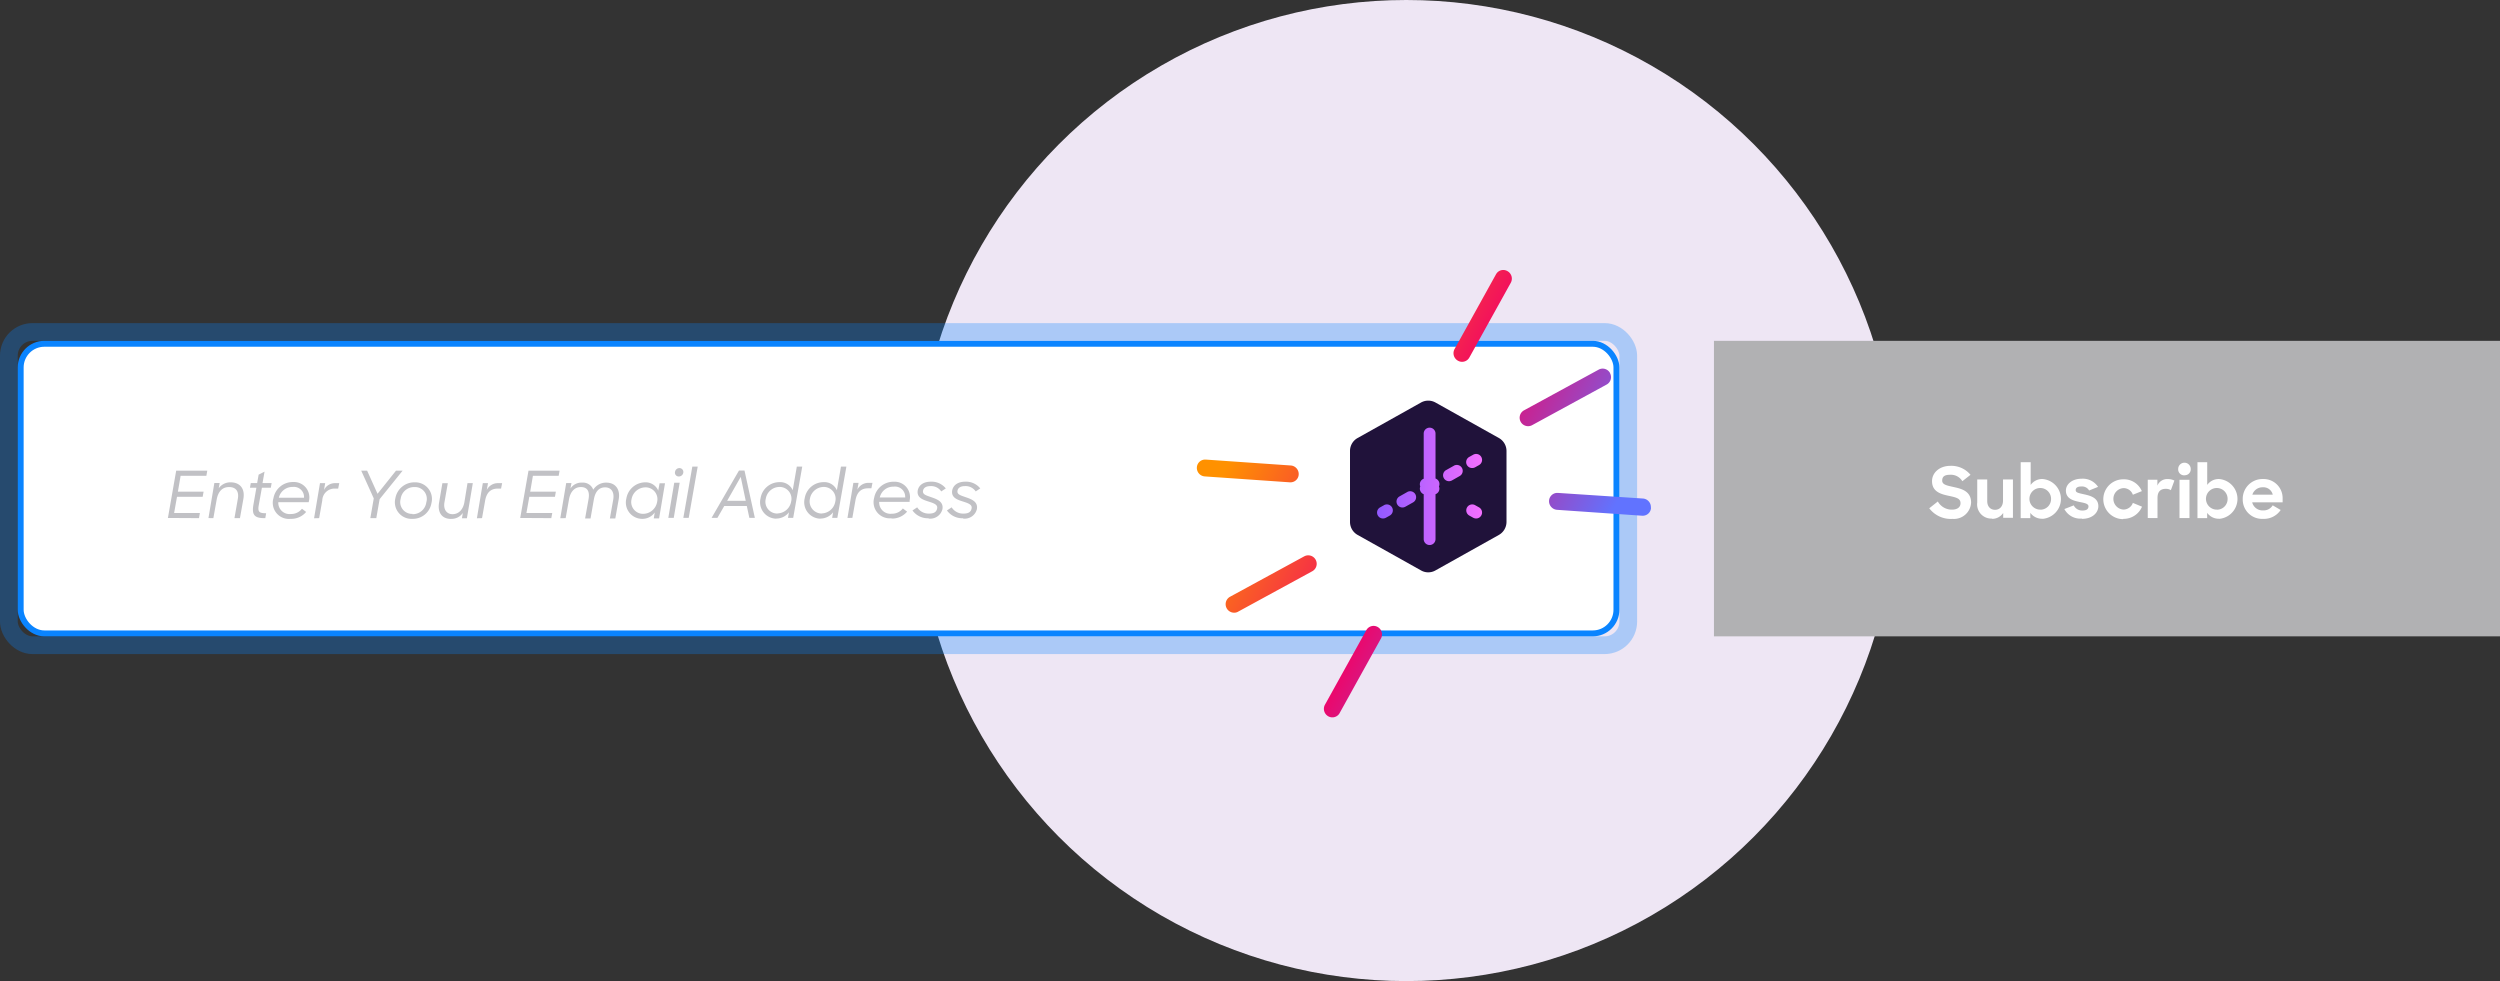 <svg data-name="Layer 1" xmlns="http://www.w3.org/2000/svg" xmlns:xlink="http://www.w3.org/1999/xlink" viewBox="0 0 423 166"><rect x="0" y="0" width="423" height="166" fill="#333333" stroke="none"/><defs><linearGradient id="b" x1="260.14" y1="126.66" x2="255.89" y2="122.63" gradientUnits="userSpaceOnUse"><stop offset="0" stop-color="#054096" stop-opacity=".5"/><stop offset=".05" stop-color="#0f3d9c" stop-opacity=".44"/><stop offset=".26" stop-color="#2f35b1" stop-opacity=".25"/><stop offset=".47" stop-color="#462fbf" stop-opacity=".11"/><stop offset=".67" stop-color="#542bc8" stop-opacity=".03"/><stop offset=".86" stop-color="#592acb" stop-opacity="0"/></linearGradient><linearGradient id="a" x1="238.62" y1="118.54" x2="257.33" y2="118.54" gradientUnits="userSpaceOnUse"><stop offset="0" stop-color="#9059ff"/><stop offset="1" stop-color="#f770ff"/></linearGradient><linearGradient id="c" x1="238.62" y1="116.5" x2="257.33" y2="116.5" xlink:href="#a"/><linearGradient id="d" x1="238.62" y1="114.27" x2="257.33" y2="114.27" xlink:href="#a"/><linearGradient id="e" x1="238.62" y1="112.04" x2="257.33" y2="112.04" xlink:href="#a"/><linearGradient id="f" x1="238.62" y1="110" x2="257.33" y2="110" xlink:href="#a"/><linearGradient id="g" x1="248.56" y1="122.71" x2="263.9" y2="129.19" gradientUnits="userSpaceOnUse"><stop offset="0" stop-color="#54ffbd"/><stop offset="1" stop-color="#0df"/></linearGradient><linearGradient id="h" x1="254.74" y1="66.09" x2="219.69" y2="116.93" gradientTransform="rotate(-97.62 251.977 99.75)" gradientUnits="userSpaceOnUse"><stop offset="0" stop-color="#ff9100"/><stop offset=".52" stop-color="#f10366"/><stop offset="1" stop-color="#6173ff"/></linearGradient></defs><circle cx="237.95" cy="83" r="83" fill="#eee6f4"/><path fill="#b1b1b3" d="M290 57.67h133v50H290z"/><path d="M330.3 87.79a2.91 2.91 0 003.21-2.75c0-1.9-1.54-2.33-2.89-2.62-1.09-.25-2-.38-2-1.09s.41-1 1.36-1a2.26 2.26 0 012.05 1.09l1.38-1.08a4.2 4.2 0 00-3.41-1.52c-1.82 0-3.1 1.15-3.1 2.59 0 1.77 1.46 2.19 2.77 2.47s2.05.44 2.05 1.26c0 .64-.49 1.09-1.44 1.09a2.7 2.7 0 01-2.4-1.38L326.43 86a4.57 4.57 0 003.87 1.8zm6.77 0a2.24 2.24 0 001.87-1v.82h1.65v-6.48h-1.68v3.56c0 1-.57 1.57-1.35 1.57s-1.32-.56-1.32-1.47v-3.66h-1.69v3.89a2.4 2.4 0 002.52 2.72zm8.52 0a3.38 3.38 0 000-6.74 2.38 2.38 0 00-2 1V78.2h-1.69v9.47h1.63v-.9a2.43 2.43 0 002.06 1zm-.34-1.56a1.83 1.83 0 111.79-1.82 1.8 1.8 0 01-1.79 1.83zm7 1.56c1.89 0 2.79-1.13 2.79-2.14 0-1.39-1.28-1.76-2.36-2s-1.47-.31-1.47-.72.31-.62 1-.62a1.38 1.38 0 011.27.68l1.51-.61A3.08 3.08 0 00352.2 81c-1.6 0-2.65.94-2.65 2 0 1.37 1.21 1.7 2.3 1.93.83.17 1.52.28 1.52.75s-.36.7-1 .7a1.57 1.57 0 01-1.49-.87l-1.59.62a3.05 3.05 0 003 1.61zm7 0a3.37 3.37 0 003.18-2.06l-1.55-.64a1.7 1.7 0 01-1.61 1.13 1.82 1.82 0 010-3.63 1.66 1.66 0 011.61 1.12l1.52-.61a3.28 3.28 0 00-3.15-2 3.37 3.37 0 100 6.74zm5.8-.13v-3.42c0-1.09.55-1.53 1.4-1.53a1.52 1.52 0 01.86.23l.6-1.63a2.44 2.44 0 00-1.09-.25 1.79 1.79 0 00-1.79 1.11v-1h-1.63v6.48zm4.56-7.25a1 1 0 001.06-1.06 1.06 1.06 0 10-2.12 0 1 1 0 001.1 1.07zm.85 7.25v-6.48h-1.69v6.48zm5 .13a3.38 3.38 0 000-6.74 2.39 2.39 0 00-2 1V78.2h-1.65v9.47h1.64v-.9a2.4 2.4 0 002.05 1zm-.34-1.56a1.83 1.83 0 111.79-1.82 1.8 1.8 0 01-1.77 1.83zm7.77 1.56a3.4 3.4 0 003-1.5l-1.35-.79a1.77 1.77 0 01-1.61.86 1.8 1.8 0 01-1.86-1.37h5.15v-.62a3.23 3.23 0 00-3.35-3.32 3.35 3.35 0 00-3.4 3.38 3.27 3.27 0 003.44 3.36zm1.66-4.09h-3.45a1.79 1.79 0 011.75-1.25 1.62 1.62 0 011.7 1.25z" fill="#fff"/><rect x="3.5" y="58.17" width="270" height="49" rx="4" fill="#fff" stroke="#0a84ff"/><rect x="1.5" y="56.17" width="274" height="53" rx="4" fill="none" stroke="#0a84ff" stroke-opacity=".29" stroke-width="3"/><path d="M33.67 87.67l.15-.87h-4.36l.49-2.74h4.34l.16-.87H30.1l.46-2.69h4.36l.15-.86h-5.26l-1.4 8zm2.43 0l.56-3.13c.23-1.29.89-2.13 2.1-2.13s1.7.79 1.48 2l-.57 3.26h.93l.58-3.26c.3-1.7-.55-2.8-2.17-2.8a2.41 2.41 0 00-2 1l.16-.89h-.9l-1 5.94zm8.79 0l.14-.83c-1.23 0-1.46-.25-1.23-1.46l.51-2.85h1.51l.14-.8h-1.54l.34-1.93-1 .51-.25 1.42h-1.08l-.14.8h1.09l-.5 2.85c-.3 1.75.17 2.29 1.87 2.29zm4.29.12a3.29 3.29 0 002.62-1.17l-.71-.54a2.29 2.29 0 01-1.86.89 1.91 1.91 0 01-2.14-2h5.14l.05-.24a2.6 2.6 0 00-2.66-3.17 3.32 3.32 0 00-3.35 2.72 2.73 2.73 0 002.91 3.51zm2.26-3.57h-4.26a2.36 2.36 0 012.37-1.83 1.71 1.71 0 011.89 1.83zM54 87.67l.53-3a2.07 2.07 0 012.13-2h.56l.18-.92h-.65a2.05 2.05 0 00-1.93 1.16l.2-1.16h-.88l-1 5.94zm9.67 0l.56-3.21 3.89-4.82H67l-3.12 3.91-1.76-3.91h-1l2.12 4.69-.58 3.34zm6.12.12A3.19 3.19 0 0073 85.13a2.82 2.82 0 00-2.81-3.52 3.26 3.26 0 00-3.29 2.68 2.81 2.81 0 002.87 3.5zm0-.84a2 2 0 01-2-2.54 2.3 2.3 0 012.34-2 2 2 0 012 2.59 2.3 2.3 0 01-2.35 2zm6.52.84a2.29 2.29 0 002-1l-.15.9H79l1-5.94h-.9L78.57 85c-.23 1.27-1 2-2 2s-1.58-.81-1.37-2l.57-3.24h-.92L74.3 85c-.31 1.7.46 2.8 2 2.8zm5.25-.12l.53-3c.22-1.19.83-2 2.13-2h.56l.18-.92h-.66a2.08 2.08 0 00-1.94 1.16l.21-1.16h-.88l-1 5.94zm11.72 0l.16-.87h-4.37l.49-2.74h4.34l.15-.87h-4.34l.46-2.69h4.36l.15-.86h-5.26l-1.4 8zm2.43 0l.57-3.2c.22-1.2.88-2.06 2-2.06s1.52.75 1.31 2L99 87.72h.92l.57-3.26c.22-1.19.79-2 1.89-2s1.59.87 1.38 2.06l-.57 3.2h.92l.58-3.27c.29-1.62-.54-2.79-2.1-2.79a2.54 2.54 0 00-2.21 1.2 1.85 1.85 0 00-1.86-1.2 2.22 2.22 0 00-2 1l.17-.92h-.89l-1 5.94zm13.46-6.06a3.27 3.27 0 00-3.19 2.74 2.76 2.76 0 002.7 3.44 2.54 2.54 0 002.1-1.08l-.16 1h.9l1-5.94h-.92l-.23 1.25-.06-.15a2.32 2.32 0 00-2.15-1.26zm-.31 5.33a2 2 0 01-2-2.48 2.41 2.41 0 012.33-2 2 2 0 012 2.43 2.42 2.42 0 01-2.34 2.05zm6-6.32a.76.76 0 00.75-.62.66.66 0 00-.66-.8.75.75 0 00-.73.61.64.64 0 00.67.81zm-.86 7l1-5.94h-.92l-1 5.94zm2.53 0l1.52-8.67h-.91l-1.52 8.67zm4.86 0l1.15-2h3.82l.43 2h.93l-1.75-8h-.94l-4.63 8zm4.79-2.88h-3.15l2.3-4.05zm5.19 3a2.69 2.69 0 002.12-1.06l-.16.94h.88l1.53-8.67h-.92l-.69 4a2.31 2.31 0 00-2.26-1.37 3.23 3.23 0 00-3.18 2.71 2.78 2.78 0 002.68 3.47zm.2-.85a2 2 0 01-2-2.5 2.37 2.37 0 012.34-2 2 2 0 011.95 2.48 2.41 2.41 0 01-2.29 2zm7.27.85a2.69 2.69 0 002.12-1.06l-.16.94h.88l1.53-8.67h-.92l-.69 4a2.31 2.31 0 00-2.27-1.37 3.23 3.23 0 00-3.17 2.71 2.78 2.78 0 002.68 3.47zm.2-.85a2.05 2.05 0 01-2-2.5 2.39 2.39 0 012.35-2 2 2 0 011.94 2.48 2.39 2.39 0 01-2.28 2zm5.18.73l.53-3c.22-1.19.83-2 2.13-2h.56l.18-.92H147a2.08 2.08 0 00-1.94 1.16l.21-1.16h-.88l-1 5.94zm6.63.12a3.31 3.31 0 002.63-1.17l-.72-.54a2.27 2.27 0 01-1.85.89 1.91 1.91 0 01-2.15-2h5.15v-.25a2.59 2.59 0 00-2.66-3.16 3.31 3.31 0 00-3.34 2.72 2.73 2.73 0 002.9 3.46zm2.27-3.57h-4.26a2.34 2.34 0 012.36-1.83 1.72 1.72 0 011.93 1.88zm4 3.57a2.12 2.12 0 002.34-1.59c.21-1.24-.84-1.66-1.82-2s-1.57-.49-1.46-1.13c.09-.48.52-.77 1.24-.77a2.06 2.06 0 011.84.9l.77-.51a3.08 3.08 0 00-2.53-1.14c-1.2 0-2 .54-2.21 1.43-.23 1.23.79 1.61 1.79 1.92.84.27 1.6.5 1.49 1.15s-.57.9-1.38.9a2.27 2.27 0 01-2-1.06l-.8.53a3.21 3.21 0 002.72 1.32zm5.83 0a2.12 2.12 0 002.34-1.59c.21-1.24-.84-1.66-1.82-2s-1.57-.49-1.46-1.13c.09-.48.52-.77 1.24-.77a2.06 2.06 0 011.84.9l.77-.51a3.08 3.08 0 00-2.53-1.14c-1.2 0-2 .54-2.21 1.43-.23 1.23.79 1.61 1.79 1.92.84.27 1.6.5 1.49 1.15s-.57.9-1.38.9a2.27 2.27 0 01-2-1.06l-.8.53a3.21 3.21 0 002.72 1.32z" fill="#c1c1c5"/><path d="M253.61 74.11l-10.72-6a2.51 2.51 0 00-2.46 0l-10.72 6a2.5 2.5 0 00-1.29 2.2v12a2.52 2.52 0 001.29 2.2l10.72 6a2.44 2.44 0 001.23.33 2.47 2.47 0 001.23-.33l10.72-6a2.54 2.54 0 001.29-2.2v-12a2.52 2.52 0 00-1.29-2.2z" fill="#20123a"/><path d="M240.17 117.48l-.66.37a1 1 0 00-.38 1.37 1 1 0 00.88.51 1.05 1.05 0 00.49-.13l.66-.37a1 1 0 00-1-1.75z" transform="translate(-6 -32)" fill="url(#a)"/><path d="M244.11 115.25l-1.31.74a1 1 0 00-.38 1.37 1 1 0 00.87.51 1 1 0 00.49-.13l1.32-.74a1 1 0 10-1-1.75z" transform="translate(-6 -32)" fill="url(#c)"/><path d="M249.42 113.4a1.07 1.07 0 00-.53-.44v-7.6a1 1 0 00-2 0V113a1 1 0 00-.52.44 1 1 0 00-.06.87 1 1 0 00.06.86 1 1 0 00.52.45v7.6a1 1 0 002 0v-7.6a1 1 0 00.53-.45 1 1 0 00.05-.86 1 1 0 00-.05-.91z" transform="translate(-6 -32)" fill="url(#d)"/><path d="M252 110.8l-1.32.74a1 1 0 00-.38 1.37 1 1 0 00.88.51 1.05 1.05 0 00.49-.13l1.32-.75a1 1 0 10-1-1.74z" transform="translate(-6 -32)" fill="url(#e)"/><path d="M255.11 111.19a1 1 0 00.49-.13l.66-.37a1 1 0 00-1-1.75l-.66.37a1 1 0 00.5 1.88z" transform="translate(-6 -32)" fill="url(#f)"/><path d="M256.26 117.85l-.66-.37a1 1 0 10-1 1.75l.66.37a1.09 1.09 0 00.49.13 1 1 0 00.88-.51 1 1 0 00-.37-1.37z" transform="translate(-6 -32)" fill="url(#a)"/><path d="M253 116l-1.32-.74a1 1 0 10-1 1.75l1.32.74a1 1 0 00.49.13A1 1 0 00253 116z" transform="translate(-6 -32)" fill="url(#c)"/><path d="M242.8 112.54l1.31.75a1.05 1.05 0 00.49.13 1 1 0 00.88-.51 1 1 0 00-.38-1.37l-1.32-.74a1 1 0 10-1 1.74z" transform="translate(-6 -32)" fill="url(#e)"/><path d="M241.16 109.31l-.66-.37a1 1 0 10-1 1.75l.66.37a1 1 0 00.49.13 1 1 0 00.5-1.88z" transform="translate(-6 -32)" fill="url(#f)"/><path d="M228.61 126.71a1.43 1.43 0 00-1.8-.64l-.13.06-12.61 6.87a1.44 1.44 0 001.25 2.58l.12-.06 12.62-6.88a1.43 1.43 0 00.55-1.93zm10.5 11.38a1.4 1.4 0 00-1.85.41l-.08.12-7 12.62a1.45 1.45 0 00.55 1.95 1.41 1.41 0 001.86-.41l.07-.12 7-12.63a1.44 1.44 0 00-.55-1.94zm-13.37-25.81a1.45 1.45 0 00-1.34-1.52l-14.4-1h-.14a1.4 1.4 0 00-1.35 1.34 1.44 1.44 0 001.34 1.51l14.4 1h.14a1.39 1.39 0 001.35-1.33zm35.31-34.41a1.39 1.39 0 00-1.85.42l-.07.11-7 12.63a1.45 1.45 0 00.55 2 1.4 1.4 0 001.86-.42l.07-.11 7-12.63a1.45 1.45 0 00-.56-2zm24.28 40a1.45 1.45 0 00-1.34-1.52l-14.4-.95h-.14a1.4 1.4 0 00-1.35 1.34 1.46 1.46 0 001.34 1.52l14.4 1h.16a1.39 1.39 0 001.35-1.33zm-6.91-22.75a1.42 1.42 0 00-1.8-.64l-.12.06-12.62 6.88a1.43 1.43 0 001.25 2.57l.12-.06 12.62-6.88a1.42 1.42 0 00.55-1.9z" transform="translate(-6 -32)" fill="url(#h)"/></svg>
